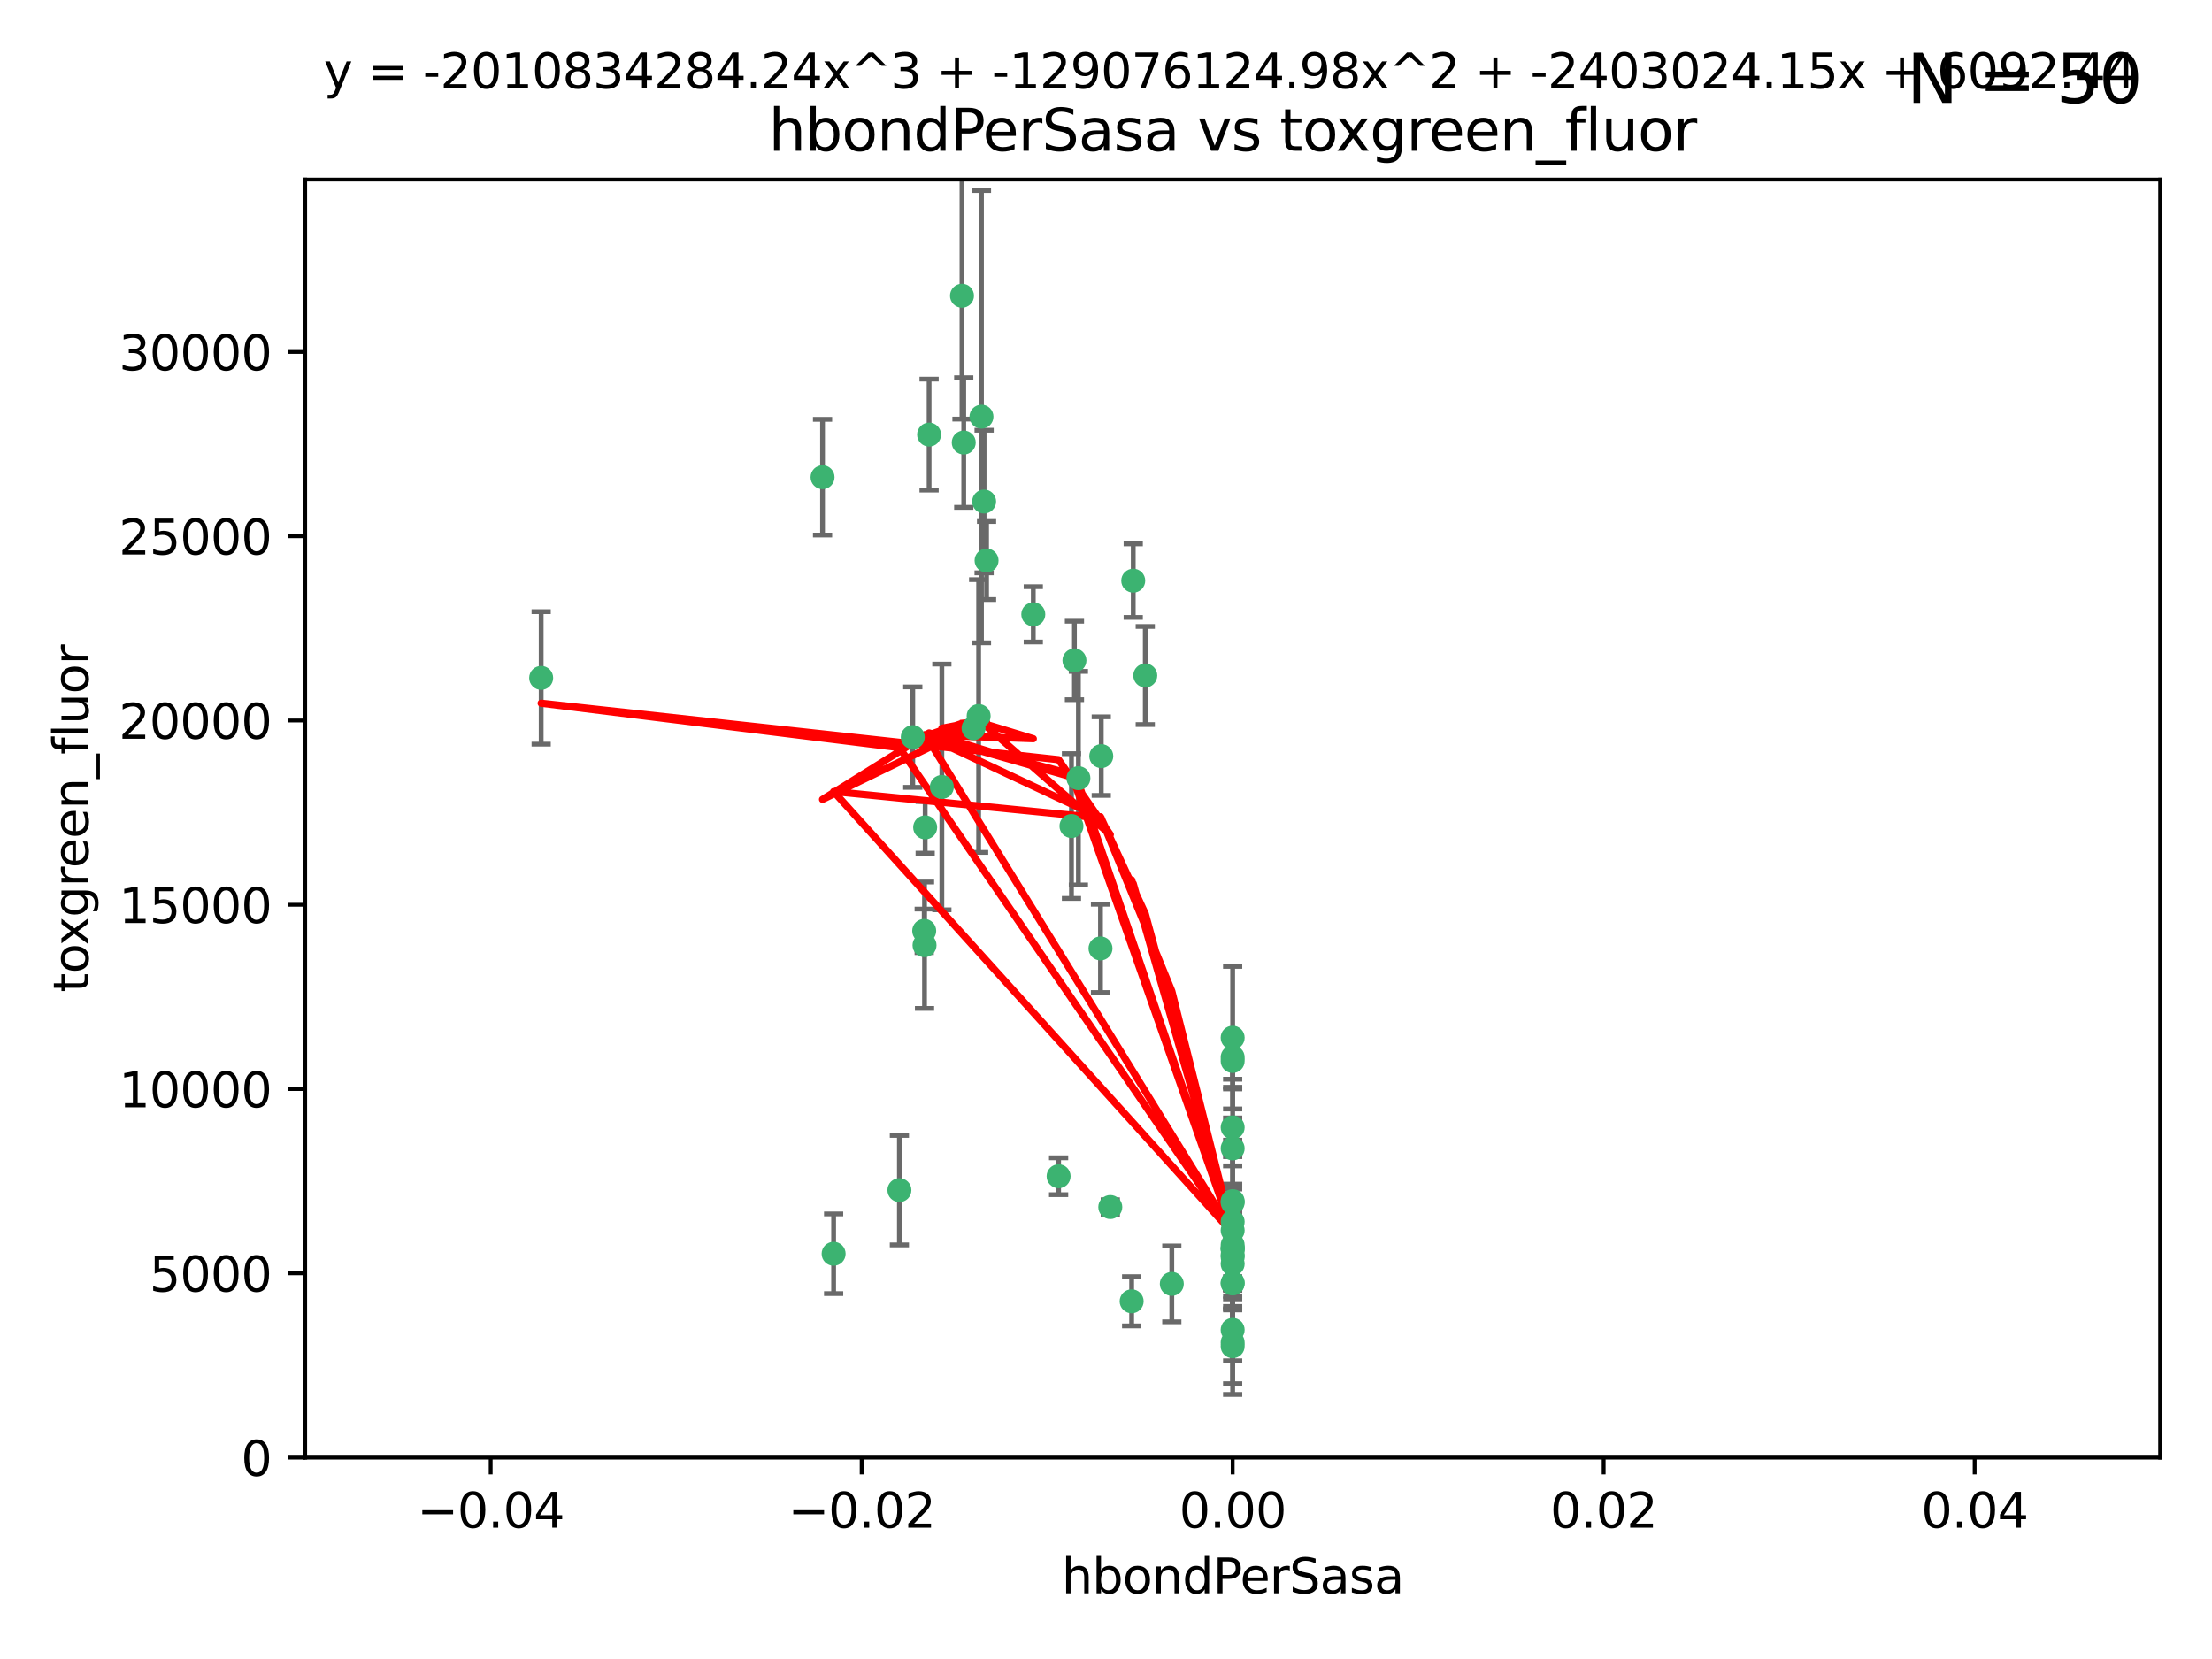 <?xml version="1.0" encoding="utf-8" standalone="no"?>
<!DOCTYPE svg PUBLIC "-//W3C//DTD SVG 1.1//EN"
  "http://www.w3.org/Graphics/SVG/1.1/DTD/svg11.dtd">
<svg xmlns:xlink="http://www.w3.org/1999/xlink" width="460.8pt" height="345.6pt" viewBox="0 0 460.8 345.6" xmlns="http://www.w3.org/2000/svg" version="1.1">
 <defs>
  <style type="text/css">*{stroke-linejoin: round; stroke-linecap: butt}</style>
 </defs>
 <g id="figure_1">
  <g id="patch_1">
   <path d="M 0 345.6 
L 460.8 345.6 
L 460.8 0 
L 0 0 
z
" style="fill: #ffffff"/>
  </g>
  <g id="axes_1">
   <g id="patch_2">
    <path d="M 63.571 303.64 
L 450 303.64 
L 450 37.411 
L 63.571 37.411 
z
" style="fill: #ffffff"/>
   </g>
   <g id="PathCollection_1">
    <defs>
     <path id="m3748a2c293" d="M 0 1.118 
C 0.297 1.118 0.581 1 0.791 0.791 
C 1 0.581 1.118 0.297 1.118 0 
C 1.118 -0.297 1 -0.581 0.791 -0.791 
C 0.581 -1 0.297 -1.118 0 -1.118 
C -0.297 -1.118 -0.581 -1 -0.791 -0.791 
C -1 -0.581 -1.118 -0.297 -1.118 0 
C -1.118 0.297 -1 0.581 -0.791 0.791 
C -0.581 1 -0.297 1.118 0 1.118 
z
" style="stroke: #3cb371"/>
    </defs>
    <g clip-path="url(#p9e17c8ebb0)">
     <use xlink:href="#m3748a2c293" x="200.763" y="92.187" style="fill: #3cb371; stroke: #3cb371"/>
     <use xlink:href="#m3748a2c293" x="202.808" y="151.693" style="fill: #3cb371; stroke: #3cb371"/>
     <use xlink:href="#m3748a2c293" x="196.206" y="163.936" style="fill: #3cb371; stroke: #3cb371"/>
     <use xlink:href="#m3748a2c293" x="205.007" y="104.476" style="fill: #3cb371; stroke: #3cb371"/>
     <use xlink:href="#m3748a2c293" x="205.518" y="116.762" style="fill: #3cb371; stroke: #3cb371"/>
     <use xlink:href="#m3748a2c293" x="200.398" y="61.614" style="fill: #3cb371; stroke: #3cb371"/>
     <use xlink:href="#m3748a2c293" x="190.148" y="153.559" style="fill: #3cb371; stroke: #3cb371"/>
     <use xlink:href="#m3748a2c293" x="203.868" y="149.16" style="fill: #3cb371; stroke: #3cb371"/>
     <use xlink:href="#m3748a2c293" x="215.253" y="127.973" style="fill: #3cb371; stroke: #3cb371"/>
     <use xlink:href="#m3748a2c293" x="192.595" y="196.901" style="fill: #3cb371; stroke: #3cb371"/>
     <use xlink:href="#m3748a2c293" x="223.825" y="137.58" style="fill: #3cb371; stroke: #3cb371"/>
     <use xlink:href="#m3748a2c293" x="193.547" y="90.534" style="fill: #3cb371; stroke: #3cb371"/>
     <use xlink:href="#m3748a2c293" x="171.352" y="99.407" style="fill: #3cb371; stroke: #3cb371"/>
     <use xlink:href="#m3748a2c293" x="204.456" y="86.8" style="fill: #3cb371; stroke: #3cb371"/>
     <use xlink:href="#m3748a2c293" x="231.293" y="251.452" style="fill: #3cb371; stroke: #3cb371"/>
     <use xlink:href="#m3748a2c293" x="220.527" y="245.034" style="fill: #3cb371; stroke: #3cb371"/>
     <use xlink:href="#m3748a2c293" x="112.736" y="141.216" style="fill: #3cb371; stroke: #3cb371"/>
     <use xlink:href="#m3748a2c293" x="187.361" y="247.93" style="fill: #3cb371; stroke: #3cb371"/>
     <use xlink:href="#m3748a2c293" x="256.786" y="279.655" style="fill: #3cb371; stroke: #3cb371"/>
     <use xlink:href="#m3748a2c293" x="173.659" y="261.183" style="fill: #3cb371; stroke: #3cb371"/>
     <use xlink:href="#m3748a2c293" x="229.414" y="157.513" style="fill: #3cb371; stroke: #3cb371"/>
     <use xlink:href="#m3748a2c293" x="192.527" y="193.912" style="fill: #3cb371; stroke: #3cb371"/>
     <use xlink:href="#m3748a2c293" x="223.205" y="172.082" style="fill: #3cb371; stroke: #3cb371"/>
     <use xlink:href="#m3748a2c293" x="256.786" y="234.855" style="fill: #3cb371; stroke: #3cb371"/>
     <use xlink:href="#m3748a2c293" x="256.786" y="261.86" style="fill: #3cb371; stroke: #3cb371"/>
     <use xlink:href="#m3748a2c293" x="192.729" y="172.356" style="fill: #3cb371; stroke: #3cb371"/>
     <use xlink:href="#m3748a2c293" x="256.786" y="267.365" style="fill: #3cb371; stroke: #3cb371"/>
     <use xlink:href="#m3748a2c293" x="256.786" y="254.514" style="fill: #3cb371; stroke: #3cb371"/>
     <use xlink:href="#m3748a2c293" x="256.786" y="216.17" style="fill: #3cb371; stroke: #3cb371"/>
     <use xlink:href="#m3748a2c293" x="224.65" y="162.105" style="fill: #3cb371; stroke: #3cb371"/>
     <use xlink:href="#m3748a2c293" x="256.786" y="259.36" style="fill: #3cb371; stroke: #3cb371"/>
     <use xlink:href="#m3748a2c293" x="256.786" y="260.221" style="fill: #3cb371; stroke: #3cb371"/>
     <use xlink:href="#m3748a2c293" x="256.786" y="260.163" style="fill: #3cb371; stroke: #3cb371"/>
     <use xlink:href="#m3748a2c293" x="256.786" y="260.019" style="fill: #3cb371; stroke: #3cb371"/>
     <use xlink:href="#m3748a2c293" x="238.58" y="140.722" style="fill: #3cb371; stroke: #3cb371"/>
     <use xlink:href="#m3748a2c293" x="229.252" y="197.571" style="fill: #3cb371; stroke: #3cb371"/>
     <use xlink:href="#m3748a2c293" x="244.109" y="267.457" style="fill: #3cb371; stroke: #3cb371"/>
     <use xlink:href="#m3748a2c293" x="256.786" y="277.035" style="fill: #3cb371; stroke: #3cb371"/>
     <use xlink:href="#m3748a2c293" x="256.786" y="250.216" style="fill: #3cb371; stroke: #3cb371"/>
     <use xlink:href="#m3748a2c293" x="256.786" y="221.023" style="fill: #3cb371; stroke: #3cb371"/>
     <use xlink:href="#m3748a2c293" x="256.786" y="280.448" style="fill: #3cb371; stroke: #3cb371"/>
     <use xlink:href="#m3748a2c293" x="236.073" y="120.958" style="fill: #3cb371; stroke: #3cb371"/>
     <use xlink:href="#m3748a2c293" x="256.786" y="239.234" style="fill: #3cb371; stroke: #3cb371"/>
     <use xlink:href="#m3748a2c293" x="256.786" y="250.509" style="fill: #3cb371; stroke: #3cb371"/>
     <use xlink:href="#m3748a2c293" x="256.786" y="267.238" style="fill: #3cb371; stroke: #3cb371"/>
     <use xlink:href="#m3748a2c293" x="256.786" y="220.252" style="fill: #3cb371; stroke: #3cb371"/>
     <use xlink:href="#m3748a2c293" x="256.786" y="263.294" style="fill: #3cb371; stroke: #3cb371"/>
     <use xlink:href="#m3748a2c293" x="235.741" y="271.085" style="fill: #3cb371; stroke: #3cb371"/>
     <use xlink:href="#m3748a2c293" x="256.786" y="261.393" style="fill: #3cb371; stroke: #3cb371"/>
     <use xlink:href="#m3748a2c293" x="256.786" y="256.316" style="fill: #3cb371; stroke: #3cb371"/>
    </g>
   </g>
   <g id="matplotlib.axis_1">
    <g id="xtick_1">
     <g id="line2d_1">
      <defs>
       <path id="mbb342c51b5" d="M 0 0 
L 0 3.5 
" style="stroke: #000000; stroke-width: 0.8"/>
      </defs>
      <g>
       <use xlink:href="#mbb342c51b5" x="102.214" y="303.64" style="stroke: #000000; stroke-width: 0.8"/>
      </g>
     </g>
     <g id="text_1">
      <!-- −0.04 -->
      <g transform="translate(86.891 318.238)scale(0.1 -0.1)">
       <defs>
        <path id="DejaVuSans-2212" d="M 678 2272 
L 4684 2272 
L 4684 1741 
L 678 1741 
L 678 2272 
z
" transform="scale(0.016)"/>
        <path id="DejaVuSans-30" d="M 2034 4250 
Q 1547 4250 1301 3770 
Q 1056 3291 1056 2328 
Q 1056 1369 1301 889 
Q 1547 409 2034 409 
Q 2525 409 2770 889 
Q 3016 1369 3016 2328 
Q 3016 3291 2770 3770 
Q 2525 4250 2034 4250 
z
M 2034 4750 
Q 2819 4750 3233 4129 
Q 3647 3509 3647 2328 
Q 3647 1150 3233 529 
Q 2819 -91 2034 -91 
Q 1250 -91 836 529 
Q 422 1150 422 2328 
Q 422 3509 836 4129 
Q 1250 4750 2034 4750 
z
" transform="scale(0.016)"/>
        <path id="DejaVuSans-2e" d="M 684 794 
L 1344 794 
L 1344 0 
L 684 0 
L 684 794 
z
" transform="scale(0.016)"/>
        <path id="DejaVuSans-34" d="M 2419 4116 
L 825 1625 
L 2419 1625 
L 2419 4116 
z
M 2253 4666 
L 3047 4666 
L 3047 1625 
L 3713 1625 
L 3713 1100 
L 3047 1100 
L 3047 0 
L 2419 0 
L 2419 1100 
L 313 1100 
L 313 1709 
L 2253 4666 
z
" transform="scale(0.016)"/>
       </defs>
       <use xlink:href="#DejaVuSans-2212"/>
       <use xlink:href="#DejaVuSans-30" x="83.789"/>
       <use xlink:href="#DejaVuSans-2e" x="147.412"/>
       <use xlink:href="#DejaVuSans-30" x="179.199"/>
       <use xlink:href="#DejaVuSans-34" x="242.822"/>
      </g>
     </g>
    </g>
    <g id="xtick_2">
     <g id="line2d_2">
      <g>
       <use xlink:href="#mbb342c51b5" x="179.5" y="303.64" style="stroke: #000000; stroke-width: 0.8"/>
      </g>
     </g>
     <g id="text_2">
      <!-- −0.02 -->
      <g transform="translate(164.177 318.238)scale(0.1 -0.1)">
       <defs>
        <path id="DejaVuSans-32" d="M 1228 531 
L 3431 531 
L 3431 0 
L 469 0 
L 469 531 
Q 828 903 1448 1529 
Q 2069 2156 2228 2338 
Q 2531 2678 2651 2914 
Q 2772 3150 2772 3378 
Q 2772 3750 2511 3984 
Q 2250 4219 1831 4219 
Q 1534 4219 1204 4116 
Q 875 4013 500 3803 
L 500 4441 
Q 881 4594 1212 4672 
Q 1544 4750 1819 4750 
Q 2544 4750 2975 4387 
Q 3406 4025 3406 3419 
Q 3406 3131 3298 2873 
Q 3191 2616 2906 2266 
Q 2828 2175 2409 1742 
Q 1991 1309 1228 531 
z
" transform="scale(0.016)"/>
       </defs>
       <use xlink:href="#DejaVuSans-2212"/>
       <use xlink:href="#DejaVuSans-30" x="83.789"/>
       <use xlink:href="#DejaVuSans-2e" x="147.412"/>
       <use xlink:href="#DejaVuSans-30" x="179.199"/>
       <use xlink:href="#DejaVuSans-32" x="242.822"/>
      </g>
     </g>
    </g>
    <g id="xtick_3">
     <g id="line2d_3">
      <g>
       <use xlink:href="#mbb342c51b5" x="256.786" y="303.64" style="stroke: #000000; stroke-width: 0.8"/>
      </g>
     </g>
     <g id="text_3">
      <!-- 0.00 -->
      <g transform="translate(245.653 318.238)scale(0.1 -0.1)">
       <use xlink:href="#DejaVuSans-30"/>
       <use xlink:href="#DejaVuSans-2e" x="63.623"/>
       <use xlink:href="#DejaVuSans-30" x="95.41"/>
       <use xlink:href="#DejaVuSans-30" x="159.033"/>
      </g>
     </g>
    </g>
    <g id="xtick_4">
     <g id="line2d_4">
      <g>
       <use xlink:href="#mbb342c51b5" x="334.071" y="303.64" style="stroke: #000000; stroke-width: 0.8"/>
      </g>
     </g>
     <g id="text_4">
      <!-- 0.02 -->
      <g transform="translate(322.939 318.238)scale(0.1 -0.1)">
       <use xlink:href="#DejaVuSans-30"/>
       <use xlink:href="#DejaVuSans-2e" x="63.623"/>
       <use xlink:href="#DejaVuSans-30" x="95.41"/>
       <use xlink:href="#DejaVuSans-32" x="159.033"/>
      </g>
     </g>
    </g>
    <g id="xtick_5">
     <g id="line2d_5">
      <g>
       <use xlink:href="#mbb342c51b5" x="411.357" y="303.64" style="stroke: #000000; stroke-width: 0.8"/>
      </g>
     </g>
     <g id="text_5">
      <!-- 0.04 -->
      <g transform="translate(400.224 318.238)scale(0.1 -0.1)">
       <use xlink:href="#DejaVuSans-30"/>
       <use xlink:href="#DejaVuSans-2e" x="63.623"/>
       <use xlink:href="#DejaVuSans-30" x="95.41"/>
       <use xlink:href="#DejaVuSans-34" x="159.033"/>
      </g>
     </g>
    </g>
    <g id="text_6">
     <!-- hbondPerSasa -->
     <g transform="translate(221.168 331.917)scale(0.1 -0.1)">
      <defs>
       <path id="DejaVuSans-68" d="M 3513 2113 
L 3513 0 
L 2938 0 
L 2938 2094 
Q 2938 2591 2744 2837 
Q 2550 3084 2163 3084 
Q 1697 3084 1428 2787 
Q 1159 2491 1159 1978 
L 1159 0 
L 581 0 
L 581 4863 
L 1159 4863 
L 1159 2956 
Q 1366 3272 1645 3428 
Q 1925 3584 2291 3584 
Q 2894 3584 3203 3211 
Q 3513 2838 3513 2113 
z
" transform="scale(0.016)"/>
       <path id="DejaVuSans-62" d="M 3116 1747 
Q 3116 2381 2855 2742 
Q 2594 3103 2138 3103 
Q 1681 3103 1420 2742 
Q 1159 2381 1159 1747 
Q 1159 1113 1420 752 
Q 1681 391 2138 391 
Q 2594 391 2855 752 
Q 3116 1113 3116 1747 
z
M 1159 2969 
Q 1341 3281 1617 3432 
Q 1894 3584 2278 3584 
Q 2916 3584 3314 3078 
Q 3713 2572 3713 1747 
Q 3713 922 3314 415 
Q 2916 -91 2278 -91 
Q 1894 -91 1617 61 
Q 1341 213 1159 525 
L 1159 0 
L 581 0 
L 581 4863 
L 1159 4863 
L 1159 2969 
z
" transform="scale(0.016)"/>
       <path id="DejaVuSans-6f" d="M 1959 3097 
Q 1497 3097 1228 2736 
Q 959 2375 959 1747 
Q 959 1119 1226 758 
Q 1494 397 1959 397 
Q 2419 397 2687 759 
Q 2956 1122 2956 1747 
Q 2956 2369 2687 2733 
Q 2419 3097 1959 3097 
z
M 1959 3584 
Q 2709 3584 3137 3096 
Q 3566 2609 3566 1747 
Q 3566 888 3137 398 
Q 2709 -91 1959 -91 
Q 1206 -91 779 398 
Q 353 888 353 1747 
Q 353 2609 779 3096 
Q 1206 3584 1959 3584 
z
" transform="scale(0.016)"/>
       <path id="DejaVuSans-6e" d="M 3513 2113 
L 3513 0 
L 2938 0 
L 2938 2094 
Q 2938 2591 2744 2837 
Q 2550 3084 2163 3084 
Q 1697 3084 1428 2787 
Q 1159 2491 1159 1978 
L 1159 0 
L 581 0 
L 581 3500 
L 1159 3500 
L 1159 2956 
Q 1366 3272 1645 3428 
Q 1925 3584 2291 3584 
Q 2894 3584 3203 3211 
Q 3513 2838 3513 2113 
z
" transform="scale(0.016)"/>
       <path id="DejaVuSans-64" d="M 2906 2969 
L 2906 4863 
L 3481 4863 
L 3481 0 
L 2906 0 
L 2906 525 
Q 2725 213 2448 61 
Q 2172 -91 1784 -91 
Q 1150 -91 751 415 
Q 353 922 353 1747 
Q 353 2572 751 3078 
Q 1150 3584 1784 3584 
Q 2172 3584 2448 3432 
Q 2725 3281 2906 2969 
z
M 947 1747 
Q 947 1113 1208 752 
Q 1469 391 1925 391 
Q 2381 391 2643 752 
Q 2906 1113 2906 1747 
Q 2906 2381 2643 2742 
Q 2381 3103 1925 3103 
Q 1469 3103 1208 2742 
Q 947 2381 947 1747 
z
" transform="scale(0.016)"/>
       <path id="DejaVuSans-50" d="M 1259 4147 
L 1259 2394 
L 2053 2394 
Q 2494 2394 2734 2622 
Q 2975 2850 2975 3272 
Q 2975 3691 2734 3919 
Q 2494 4147 2053 4147 
L 1259 4147 
z
M 628 4666 
L 2053 4666 
Q 2838 4666 3239 4311 
Q 3641 3956 3641 3272 
Q 3641 2581 3239 2228 
Q 2838 1875 2053 1875 
L 1259 1875 
L 1259 0 
L 628 0 
L 628 4666 
z
" transform="scale(0.016)"/>
       <path id="DejaVuSans-65" d="M 3597 1894 
L 3597 1613 
L 953 1613 
Q 991 1019 1311 708 
Q 1631 397 2203 397 
Q 2534 397 2845 478 
Q 3156 559 3463 722 
L 3463 178 
Q 3153 47 2828 -22 
Q 2503 -91 2169 -91 
Q 1331 -91 842 396 
Q 353 884 353 1716 
Q 353 2575 817 3079 
Q 1281 3584 2069 3584 
Q 2775 3584 3186 3129 
Q 3597 2675 3597 1894 
z
M 3022 2063 
Q 3016 2534 2758 2815 
Q 2500 3097 2075 3097 
Q 1594 3097 1305 2825 
Q 1016 2553 972 2059 
L 3022 2063 
z
" transform="scale(0.016)"/>
       <path id="DejaVuSans-72" d="M 2631 2963 
Q 2534 3019 2420 3045 
Q 2306 3072 2169 3072 
Q 1681 3072 1420 2755 
Q 1159 2438 1159 1844 
L 1159 0 
L 581 0 
L 581 3500 
L 1159 3500 
L 1159 2956 
Q 1341 3275 1631 3429 
Q 1922 3584 2338 3584 
Q 2397 3584 2469 3576 
Q 2541 3569 2628 3553 
L 2631 2963 
z
" transform="scale(0.016)"/>
       <path id="DejaVuSans-53" d="M 3425 4513 
L 3425 3897 
Q 3066 4069 2747 4153 
Q 2428 4238 2131 4238 
Q 1616 4238 1336 4038 
Q 1056 3838 1056 3469 
Q 1056 3159 1242 3001 
Q 1428 2844 1947 2747 
L 2328 2669 
Q 3034 2534 3370 2195 
Q 3706 1856 3706 1288 
Q 3706 609 3251 259 
Q 2797 -91 1919 -91 
Q 1588 -91 1214 -16 
Q 841 59 441 206 
L 441 856 
Q 825 641 1194 531 
Q 1563 422 1919 422 
Q 2459 422 2753 634 
Q 3047 847 3047 1241 
Q 3047 1584 2836 1778 
Q 2625 1972 2144 2069 
L 1759 2144 
Q 1053 2284 737 2584 
Q 422 2884 422 3419 
Q 422 4038 858 4394 
Q 1294 4750 2059 4750 
Q 2388 4750 2728 4690 
Q 3069 4631 3425 4513 
z
" transform="scale(0.016)"/>
       <path id="DejaVuSans-61" d="M 2194 1759 
Q 1497 1759 1228 1600 
Q 959 1441 959 1056 
Q 959 750 1161 570 
Q 1363 391 1709 391 
Q 2188 391 2477 730 
Q 2766 1069 2766 1631 
L 2766 1759 
L 2194 1759 
z
M 3341 1997 
L 3341 0 
L 2766 0 
L 2766 531 
Q 2569 213 2275 61 
Q 1981 -91 1556 -91 
Q 1019 -91 701 211 
Q 384 513 384 1019 
Q 384 1609 779 1909 
Q 1175 2209 1959 2209 
L 2766 2209 
L 2766 2266 
Q 2766 2663 2505 2880 
Q 2244 3097 1772 3097 
Q 1472 3097 1187 3025 
Q 903 2953 641 2809 
L 641 3341 
Q 956 3463 1253 3523 
Q 1550 3584 1831 3584 
Q 2591 3584 2966 3190 
Q 3341 2797 3341 1997 
z
" transform="scale(0.016)"/>
       <path id="DejaVuSans-73" d="M 2834 3397 
L 2834 2853 
Q 2591 2978 2328 3040 
Q 2066 3103 1784 3103 
Q 1356 3103 1142 2972 
Q 928 2841 928 2578 
Q 928 2378 1081 2264 
Q 1234 2150 1697 2047 
L 1894 2003 
Q 2506 1872 2764 1633 
Q 3022 1394 3022 966 
Q 3022 478 2636 193 
Q 2250 -91 1575 -91 
Q 1294 -91 989 -36 
Q 684 19 347 128 
L 347 722 
Q 666 556 975 473 
Q 1284 391 1588 391 
Q 1994 391 2212 530 
Q 2431 669 2431 922 
Q 2431 1156 2273 1281 
Q 2116 1406 1581 1522 
L 1381 1569 
Q 847 1681 609 1914 
Q 372 2147 372 2553 
Q 372 3047 722 3315 
Q 1072 3584 1716 3584 
Q 2034 3584 2315 3537 
Q 2597 3491 2834 3397 
z
" transform="scale(0.016)"/>
      </defs>
      <use xlink:href="#DejaVuSans-68"/>
      <use xlink:href="#DejaVuSans-62" x="63.379"/>
      <use xlink:href="#DejaVuSans-6f" x="126.855"/>
      <use xlink:href="#DejaVuSans-6e" x="188.037"/>
      <use xlink:href="#DejaVuSans-64" x="251.416"/>
      <use xlink:href="#DejaVuSans-50" x="314.893"/>
      <use xlink:href="#DejaVuSans-65" x="371.57"/>
      <use xlink:href="#DejaVuSans-72" x="433.094"/>
      <use xlink:href="#DejaVuSans-53" x="474.207"/>
      <use xlink:href="#DejaVuSans-61" x="537.684"/>
      <use xlink:href="#DejaVuSans-73" x="598.963"/>
      <use xlink:href="#DejaVuSans-61" x="651.062"/>
     </g>
    </g>
   </g>
   <g id="matplotlib.axis_2">
    <g id="ytick_1">
     <g id="line2d_6">
      <defs>
       <path id="m39f44d4580" d="M 0 0 
L -3.5 0 
" style="stroke: #000000; stroke-width: 0.8"/>
      </defs>
      <g>
       <use xlink:href="#m39f44d4580" x="63.571" y="303.64" style="stroke: #000000; stroke-width: 0.8"/>
      </g>
     </g>
     <g id="text_7">
      <!-- 0 -->
      <g transform="translate(50.209 307.439)scale(0.1 -0.1)">
       <use xlink:href="#DejaVuSans-30"/>
      </g>
     </g>
    </g>
    <g id="ytick_2">
     <g id="line2d_7">
      <g>
       <use xlink:href="#m39f44d4580" x="63.571" y="265.253" style="stroke: #000000; stroke-width: 0.8"/>
      </g>
     </g>
     <g id="text_8">
      <!-- 5000 -->
      <g transform="translate(31.121 269.052)scale(0.1 -0.1)">
       <defs>
        <path id="DejaVuSans-35" d="M 691 4666 
L 3169 4666 
L 3169 4134 
L 1269 4134 
L 1269 2991 
Q 1406 3038 1543 3061 
Q 1681 3084 1819 3084 
Q 2600 3084 3056 2656 
Q 3513 2228 3513 1497 
Q 3513 744 3044 326 
Q 2575 -91 1722 -91 
Q 1428 -91 1123 -41 
Q 819 9 494 109 
L 494 744 
Q 775 591 1075 516 
Q 1375 441 1709 441 
Q 2250 441 2565 725 
Q 2881 1009 2881 1497 
Q 2881 1984 2565 2268 
Q 2250 2553 1709 2553 
Q 1456 2553 1204 2497 
Q 953 2441 691 2322 
L 691 4666 
z
" transform="scale(0.016)"/>
       </defs>
       <use xlink:href="#DejaVuSans-35"/>
       <use xlink:href="#DejaVuSans-30" x="63.623"/>
       <use xlink:href="#DejaVuSans-30" x="127.246"/>
       <use xlink:href="#DejaVuSans-30" x="190.869"/>
      </g>
     </g>
    </g>
    <g id="ytick_3">
     <g id="line2d_8">
      <g>
       <use xlink:href="#m39f44d4580" x="63.571" y="226.866" style="stroke: #000000; stroke-width: 0.8"/>
      </g>
     </g>
     <g id="text_9">
      <!-- 10000 -->
      <g transform="translate(24.759 230.665)scale(0.1 -0.1)">
       <defs>
        <path id="DejaVuSans-31" d="M 794 531 
L 1825 531 
L 1825 4091 
L 703 3866 
L 703 4441 
L 1819 4666 
L 2450 4666 
L 2450 531 
L 3481 531 
L 3481 0 
L 794 0 
L 794 531 
z
" transform="scale(0.016)"/>
       </defs>
       <use xlink:href="#DejaVuSans-31"/>
       <use xlink:href="#DejaVuSans-30" x="63.623"/>
       <use xlink:href="#DejaVuSans-30" x="127.246"/>
       <use xlink:href="#DejaVuSans-30" x="190.869"/>
       <use xlink:href="#DejaVuSans-30" x="254.492"/>
      </g>
     </g>
    </g>
    <g id="ytick_4">
     <g id="line2d_9">
      <g>
       <use xlink:href="#m39f44d4580" x="63.571" y="188.479" style="stroke: #000000; stroke-width: 0.8"/>
      </g>
     </g>
     <g id="text_10">
      <!-- 15000 -->
      <g transform="translate(24.759 192.278)scale(0.1 -0.1)">
       <use xlink:href="#DejaVuSans-31"/>
       <use xlink:href="#DejaVuSans-35" x="63.623"/>
       <use xlink:href="#DejaVuSans-30" x="127.246"/>
       <use xlink:href="#DejaVuSans-30" x="190.869"/>
       <use xlink:href="#DejaVuSans-30" x="254.492"/>
      </g>
     </g>
    </g>
    <g id="ytick_5">
     <g id="line2d_10">
      <g>
       <use xlink:href="#m39f44d4580" x="63.571" y="150.092" style="stroke: #000000; stroke-width: 0.8"/>
      </g>
     </g>
     <g id="text_11">
      <!-- 20000 -->
      <g transform="translate(24.759 153.891)scale(0.1 -0.1)">
       <use xlink:href="#DejaVuSans-32"/>
       <use xlink:href="#DejaVuSans-30" x="63.623"/>
       <use xlink:href="#DejaVuSans-30" x="127.246"/>
       <use xlink:href="#DejaVuSans-30" x="190.869"/>
       <use xlink:href="#DejaVuSans-30" x="254.492"/>
      </g>
     </g>
    </g>
    <g id="ytick_6">
     <g id="line2d_11">
      <g>
       <use xlink:href="#m39f44d4580" x="63.571" y="111.705" style="stroke: #000000; stroke-width: 0.8"/>
      </g>
     </g>
     <g id="text_12">
      <!-- 25000 -->
      <g transform="translate(24.759 115.504)scale(0.1 -0.1)">
       <use xlink:href="#DejaVuSans-32"/>
       <use xlink:href="#DejaVuSans-35" x="63.623"/>
       <use xlink:href="#DejaVuSans-30" x="127.246"/>
       <use xlink:href="#DejaVuSans-30" x="190.869"/>
       <use xlink:href="#DejaVuSans-30" x="254.492"/>
      </g>
     </g>
    </g>
    <g id="ytick_7">
     <g id="line2d_12">
      <g>
       <use xlink:href="#m39f44d4580" x="63.571" y="73.317" style="stroke: #000000; stroke-width: 0.8"/>
      </g>
     </g>
     <g id="text_13">
      <!-- 30000 -->
      <g transform="translate(24.759 77.117)scale(0.1 -0.1)">
       <defs>
        <path id="DejaVuSans-33" d="M 2597 2516 
Q 3050 2419 3304 2112 
Q 3559 1806 3559 1356 
Q 3559 666 3084 287 
Q 2609 -91 1734 -91 
Q 1441 -91 1130 -33 
Q 819 25 488 141 
L 488 750 
Q 750 597 1062 519 
Q 1375 441 1716 441 
Q 2309 441 2620 675 
Q 2931 909 2931 1356 
Q 2931 1769 2642 2001 
Q 2353 2234 1838 2234 
L 1294 2234 
L 1294 2753 
L 1863 2753 
Q 2328 2753 2575 2939 
Q 2822 3125 2822 3475 
Q 2822 3834 2567 4026 
Q 2313 4219 1838 4219 
Q 1578 4219 1281 4162 
Q 984 4106 628 3988 
L 628 4550 
Q 988 4650 1302 4700 
Q 1616 4750 1894 4750 
Q 2613 4750 3031 4423 
Q 3450 4097 3450 3541 
Q 3450 3153 3228 2886 
Q 3006 2619 2597 2516 
z
" transform="scale(0.016)"/>
       </defs>
       <use xlink:href="#DejaVuSans-33"/>
       <use xlink:href="#DejaVuSans-30" x="63.623"/>
       <use xlink:href="#DejaVuSans-30" x="127.246"/>
       <use xlink:href="#DejaVuSans-30" x="190.869"/>
       <use xlink:href="#DejaVuSans-30" x="254.492"/>
      </g>
     </g>
    </g>
    <g id="text_14">
     <!-- toxgreen_fluor -->
     <g transform="translate(18.401 206.72)rotate(-90)scale(0.1 -0.1)">
      <defs>
       <path id="DejaVuSans-74" d="M 1172 4494 
L 1172 3500 
L 2356 3500 
L 2356 3053 
L 1172 3053 
L 1172 1153 
Q 1172 725 1289 603 
Q 1406 481 1766 481 
L 2356 481 
L 2356 0 
L 1766 0 
Q 1100 0 847 248 
Q 594 497 594 1153 
L 594 3053 
L 172 3053 
L 172 3500 
L 594 3500 
L 594 4494 
L 1172 4494 
z
" transform="scale(0.016)"/>
       <path id="DejaVuSans-78" d="M 3513 3500 
L 2247 1797 
L 3578 0 
L 2900 0 
L 1881 1375 
L 863 0 
L 184 0 
L 1544 1831 
L 300 3500 
L 978 3500 
L 1906 2253 
L 2834 3500 
L 3513 3500 
z
" transform="scale(0.016)"/>
       <path id="DejaVuSans-67" d="M 2906 1791 
Q 2906 2416 2648 2759 
Q 2391 3103 1925 3103 
Q 1463 3103 1205 2759 
Q 947 2416 947 1791 
Q 947 1169 1205 825 
Q 1463 481 1925 481 
Q 2391 481 2648 825 
Q 2906 1169 2906 1791 
z
M 3481 434 
Q 3481 -459 3084 -895 
Q 2688 -1331 1869 -1331 
Q 1566 -1331 1297 -1286 
Q 1028 -1241 775 -1147 
L 775 -588 
Q 1028 -725 1275 -790 
Q 1522 -856 1778 -856 
Q 2344 -856 2625 -561 
Q 2906 -266 2906 331 
L 2906 616 
Q 2728 306 2450 153 
Q 2172 0 1784 0 
Q 1141 0 747 490 
Q 353 981 353 1791 
Q 353 2603 747 3093 
Q 1141 3584 1784 3584 
Q 2172 3584 2450 3431 
Q 2728 3278 2906 2969 
L 2906 3500 
L 3481 3500 
L 3481 434 
z
" transform="scale(0.016)"/>
       <path id="DejaVuSans-5f" d="M 3263 -1063 
L 3263 -1509 
L -63 -1509 
L -63 -1063 
L 3263 -1063 
z
" transform="scale(0.016)"/>
       <path id="DejaVuSans-66" d="M 2375 4863 
L 2375 4384 
L 1825 4384 
Q 1516 4384 1395 4259 
Q 1275 4134 1275 3809 
L 1275 3500 
L 2222 3500 
L 2222 3053 
L 1275 3053 
L 1275 0 
L 697 0 
L 697 3053 
L 147 3053 
L 147 3500 
L 697 3500 
L 697 3744 
Q 697 4328 969 4595 
Q 1241 4863 1831 4863 
L 2375 4863 
z
" transform="scale(0.016)"/>
       <path id="DejaVuSans-6c" d="M 603 4863 
L 1178 4863 
L 1178 0 
L 603 0 
L 603 4863 
z
" transform="scale(0.016)"/>
       <path id="DejaVuSans-75" d="M 544 1381 
L 544 3500 
L 1119 3500 
L 1119 1403 
Q 1119 906 1312 657 
Q 1506 409 1894 409 
Q 2359 409 2629 706 
Q 2900 1003 2900 1516 
L 2900 3500 
L 3475 3500 
L 3475 0 
L 2900 0 
L 2900 538 
Q 2691 219 2414 64 
Q 2138 -91 1772 -91 
Q 1169 -91 856 284 
Q 544 659 544 1381 
z
M 1991 3584 
L 1991 3584 
z
" transform="scale(0.016)"/>
      </defs>
      <use xlink:href="#DejaVuSans-74"/>
      <use xlink:href="#DejaVuSans-6f" x="39.209"/>
      <use xlink:href="#DejaVuSans-78" x="97.266"/>
      <use xlink:href="#DejaVuSans-67" x="156.445"/>
      <use xlink:href="#DejaVuSans-72" x="219.922"/>
      <use xlink:href="#DejaVuSans-65" x="258.785"/>
      <use xlink:href="#DejaVuSans-65" x="320.309"/>
      <use xlink:href="#DejaVuSans-6e" x="381.832"/>
      <use xlink:href="#DejaVuSans-5f" x="445.211"/>
      <use xlink:href="#DejaVuSans-66" x="495.211"/>
      <use xlink:href="#DejaVuSans-6c" x="530.416"/>
      <use xlink:href="#DejaVuSans-75" x="558.199"/>
      <use xlink:href="#DejaVuSans-6f" x="621.578"/>
      <use xlink:href="#DejaVuSans-72" x="682.76"/>
     </g>
    </g>
   </g>
   <g id="LineCollection_1">
    <path d="M 200.763 105.69 
L 200.763 78.685 
" clip-path="url(#p9e17c8ebb0)" style="fill: none; stroke: #696969"/>
    <path d="M 202.808 152.217 
L 202.808 151.168 
" clip-path="url(#p9e17c8ebb0)" style="fill: none; stroke: #696969"/>
    <path d="M 196.206 189.529 
L 196.206 138.343 
" clip-path="url(#p9e17c8ebb0)" style="fill: none; stroke: #696969"/>
    <path d="M 205.007 119.328 
L 205.007 89.623 
" clip-path="url(#p9e17c8ebb0)" style="fill: none; stroke: #696969"/>
    <path d="M 205.518 124.89 
L 205.518 108.635 
" clip-path="url(#p9e17c8ebb0)" style="fill: none; stroke: #696969"/>
    <path d="M 200.398 87.306 
L 200.398 35.922 
" clip-path="url(#p9e17c8ebb0)" style="fill: none; stroke: #696969"/>
    <path d="M 190.148 164.019 
L 190.148 143.098 
" clip-path="url(#p9e17c8ebb0)" style="fill: none; stroke: #696969"/>
    <path d="M 203.868 177.569 
L 203.868 120.752 
" clip-path="url(#p9e17c8ebb0)" style="fill: none; stroke: #696969"/>
    <path d="M 215.253 133.734 
L 215.253 122.212 
" clip-path="url(#p9e17c8ebb0)" style="fill: none; stroke: #696969"/>
    <path d="M 192.595 210.068 
L 192.595 183.734 
" clip-path="url(#p9e17c8ebb0)" style="fill: none; stroke: #696969"/>
    <path d="M 223.825 145.75 
L 223.825 129.411 
" clip-path="url(#p9e17c8ebb0)" style="fill: none; stroke: #696969"/>
    <path d="M 193.547 102.091 
L 193.547 78.978 
" clip-path="url(#p9e17c8ebb0)" style="fill: none; stroke: #696969"/>
    <path d="M 171.352 111.46 
L 171.352 87.355 
" clip-path="url(#p9e17c8ebb0)" style="fill: none; stroke: #696969"/>
    <path d="M 204.456 133.906 
L 204.456 39.694 
" clip-path="url(#p9e17c8ebb0)" style="fill: none; stroke: #696969"/>
    <path d="M 231.293 252.966 
L 231.293 249.939 
" clip-path="url(#p9e17c8ebb0)" style="fill: none; stroke: #696969"/>
    <path d="M 220.527 248.879 
L 220.527 241.19 
" clip-path="url(#p9e17c8ebb0)" style="fill: none; stroke: #696969"/>
    <path d="M 112.736 155.019 
L 112.736 127.413 
" clip-path="url(#p9e17c8ebb0)" style="fill: none; stroke: #696969"/>
    <path d="M 187.361 259.34 
L 187.361 236.521 
" clip-path="url(#p9e17c8ebb0)" style="fill: none; stroke: #696969"/>
    <path d="M 256.786 290.49 
L 256.786 268.821 
" clip-path="url(#p9e17c8ebb0)" style="fill: none; stroke: #696969"/>
    <path d="M 173.659 269.484 
L 173.659 252.882 
" clip-path="url(#p9e17c8ebb0)" style="fill: none; stroke: #696969"/>
    <path d="M 229.414 165.694 
L 229.414 149.332 
" clip-path="url(#p9e17c8ebb0)" style="fill: none; stroke: #696969"/>
    <path d="M 192.527 198.445 
L 192.527 189.38 
" clip-path="url(#p9e17c8ebb0)" style="fill: none; stroke: #696969"/>
    <path d="M 223.205 187.16 
L 223.205 157.004 
" clip-path="url(#p9e17c8ebb0)" style="fill: none; stroke: #696969"/>
    <path d="M 256.786 242.872 
L 256.786 226.838 
" clip-path="url(#p9e17c8ebb0)" style="fill: none; stroke: #696969"/>
    <path d="M 256.786 276.024 
L 256.786 247.696 
" clip-path="url(#p9e17c8ebb0)" style="fill: none; stroke: #696969"/>
    <path d="M 192.729 177.734 
L 192.729 166.978 
" clip-path="url(#p9e17c8ebb0)" style="fill: none; stroke: #696969"/>
    <path d="M 256.786 272.161 
L 256.786 262.568 
" clip-path="url(#p9e17c8ebb0)" style="fill: none; stroke: #696969"/>
    <path d="M 256.786 270.051 
L 256.786 238.978 
" clip-path="url(#p9e17c8ebb0)" style="fill: none; stroke: #696969"/>
    <path d="M 256.786 231.016 
L 256.786 201.324 
" clip-path="url(#p9e17c8ebb0)" style="fill: none; stroke: #696969"/>
    <path d="M 224.65 184.351 
L 224.65 139.86 
" clip-path="url(#p9e17c8ebb0)" style="fill: none; stroke: #696969"/>
    <path d="M 256.786 263.278 
L 256.786 255.442 
" clip-path="url(#p9e17c8ebb0)" style="fill: none; stroke: #696969"/>
    <path d="M 256.786 268.597 
L 256.786 251.844 
" clip-path="url(#p9e17c8ebb0)" style="fill: none; stroke: #696969"/>
    <path d="M 256.786 268.001 
L 256.786 252.325 
" clip-path="url(#p9e17c8ebb0)" style="fill: none; stroke: #696969"/>
    <path d="M 256.786 265.948 
L 256.786 254.089 
" clip-path="url(#p9e17c8ebb0)" style="fill: none; stroke: #696969"/>
    <path d="M 238.58 150.938 
L 238.58 130.506 
" clip-path="url(#p9e17c8ebb0)" style="fill: none; stroke: #696969"/>
    <path d="M 229.252 206.772 
L 229.252 188.371 
" clip-path="url(#p9e17c8ebb0)" style="fill: none; stroke: #696969"/>
    <path d="M 244.109 275.356 
L 244.109 259.558 
" clip-path="url(#p9e17c8ebb0)" style="fill: none; stroke: #696969"/>
    <path d="M 256.786 283.483 
L 256.786 270.588 
" clip-path="url(#p9e17c8ebb0)" style="fill: none; stroke: #696969"/>
    <path d="M 256.786 267.545 
L 256.786 232.888 
" clip-path="url(#p9e17c8ebb0)" style="fill: none; stroke: #696969"/>
    <path d="M 256.786 226.502 
L 256.786 215.543 
" clip-path="url(#p9e17c8ebb0)" style="fill: none; stroke: #696969"/>
    <path d="M 256.786 288.249 
L 256.786 272.647 
" clip-path="url(#p9e17c8ebb0)" style="fill: none; stroke: #696969"/>
    <path d="M 236.073 128.612 
L 236.073 113.304 
" clip-path="url(#p9e17c8ebb0)" style="fill: none; stroke: #696969"/>
    <path d="M 256.786 240.949 
L 256.786 237.518 
" clip-path="url(#p9e17c8ebb0)" style="fill: none; stroke: #696969"/>
    <path d="M 256.786 254.253 
L 256.786 246.765 
" clip-path="url(#p9e17c8ebb0)" style="fill: none; stroke: #696969"/>
    <path d="M 256.786 272.884 
L 256.786 261.591 
" clip-path="url(#p9e17c8ebb0)" style="fill: none; stroke: #696969"/>
    <path d="M 256.786 224.823 
L 256.786 215.68 
" clip-path="url(#p9e17c8ebb0)" style="fill: none; stroke: #696969"/>
    <path d="M 256.786 268.654 
L 256.786 257.933 
" clip-path="url(#p9e17c8ebb0)" style="fill: none; stroke: #696969"/>
    <path d="M 235.741 276.209 
L 235.741 265.962 
" clip-path="url(#p9e17c8ebb0)" style="fill: none; stroke: #696969"/>
    <path d="M 256.786 276.115 
L 256.786 246.672 
" clip-path="url(#p9e17c8ebb0)" style="fill: none; stroke: #696969"/>
    <path d="M 256.786 259.862 
L 256.786 252.77 
" clip-path="url(#p9e17c8ebb0)" style="fill: none; stroke: #696969"/>
   </g>
   <g id="line2d_13">
    <defs>
     <path id="m0d19f213f2" d="M 2 0 
L -2 -0 
" style="stroke: #696969"/>
    </defs>
    <g clip-path="url(#p9e17c8ebb0)">
     <use xlink:href="#m0d19f213f2" x="200.763" y="105.69" style="fill: #696969; stroke: #696969"/>
     <use xlink:href="#m0d19f213f2" x="202.808" y="152.217" style="fill: #696969; stroke: #696969"/>
     <use xlink:href="#m0d19f213f2" x="196.206" y="189.529" style="fill: #696969; stroke: #696969"/>
     <use xlink:href="#m0d19f213f2" x="205.007" y="119.328" style="fill: #696969; stroke: #696969"/>
     <use xlink:href="#m0d19f213f2" x="205.518" y="124.89" style="fill: #696969; stroke: #696969"/>
     <use xlink:href="#m0d19f213f2" x="200.398" y="87.306" style="fill: #696969; stroke: #696969"/>
     <use xlink:href="#m0d19f213f2" x="190.148" y="164.019" style="fill: #696969; stroke: #696969"/>
     <use xlink:href="#m0d19f213f2" x="203.868" y="177.569" style="fill: #696969; stroke: #696969"/>
     <use xlink:href="#m0d19f213f2" x="215.253" y="133.734" style="fill: #696969; stroke: #696969"/>
     <use xlink:href="#m0d19f213f2" x="192.595" y="210.068" style="fill: #696969; stroke: #696969"/>
     <use xlink:href="#m0d19f213f2" x="223.825" y="145.75" style="fill: #696969; stroke: #696969"/>
     <use xlink:href="#m0d19f213f2" x="193.547" y="102.091" style="fill: #696969; stroke: #696969"/>
     <use xlink:href="#m0d19f213f2" x="171.352" y="111.46" style="fill: #696969; stroke: #696969"/>
     <use xlink:href="#m0d19f213f2" x="204.456" y="133.906" style="fill: #696969; stroke: #696969"/>
     <use xlink:href="#m0d19f213f2" x="231.293" y="252.966" style="fill: #696969; stroke: #696969"/>
     <use xlink:href="#m0d19f213f2" x="220.527" y="248.879" style="fill: #696969; stroke: #696969"/>
     <use xlink:href="#m0d19f213f2" x="112.736" y="155.019" style="fill: #696969; stroke: #696969"/>
     <use xlink:href="#m0d19f213f2" x="187.361" y="259.34" style="fill: #696969; stroke: #696969"/>
     <use xlink:href="#m0d19f213f2" x="256.786" y="290.49" style="fill: #696969; stroke: #696969"/>
     <use xlink:href="#m0d19f213f2" x="173.659" y="269.484" style="fill: #696969; stroke: #696969"/>
     <use xlink:href="#m0d19f213f2" x="229.414" y="165.694" style="fill: #696969; stroke: #696969"/>
     <use xlink:href="#m0d19f213f2" x="192.527" y="198.445" style="fill: #696969; stroke: #696969"/>
     <use xlink:href="#m0d19f213f2" x="223.205" y="187.16" style="fill: #696969; stroke: #696969"/>
     <use xlink:href="#m0d19f213f2" x="256.786" y="242.872" style="fill: #696969; stroke: #696969"/>
     <use xlink:href="#m0d19f213f2" x="256.786" y="276.024" style="fill: #696969; stroke: #696969"/>
     <use xlink:href="#m0d19f213f2" x="192.729" y="177.734" style="fill: #696969; stroke: #696969"/>
     <use xlink:href="#m0d19f213f2" x="256.786" y="272.161" style="fill: #696969; stroke: #696969"/>
     <use xlink:href="#m0d19f213f2" x="256.786" y="270.051" style="fill: #696969; stroke: #696969"/>
     <use xlink:href="#m0d19f213f2" x="256.786" y="231.016" style="fill: #696969; stroke: #696969"/>
     <use xlink:href="#m0d19f213f2" x="224.65" y="184.351" style="fill: #696969; stroke: #696969"/>
     <use xlink:href="#m0d19f213f2" x="256.786" y="263.278" style="fill: #696969; stroke: #696969"/>
     <use xlink:href="#m0d19f213f2" x="256.786" y="268.597" style="fill: #696969; stroke: #696969"/>
     <use xlink:href="#m0d19f213f2" x="256.786" y="268.001" style="fill: #696969; stroke: #696969"/>
     <use xlink:href="#m0d19f213f2" x="256.786" y="265.948" style="fill: #696969; stroke: #696969"/>
     <use xlink:href="#m0d19f213f2" x="238.58" y="150.938" style="fill: #696969; stroke: #696969"/>
     <use xlink:href="#m0d19f213f2" x="229.252" y="206.772" style="fill: #696969; stroke: #696969"/>
     <use xlink:href="#m0d19f213f2" x="244.109" y="275.356" style="fill: #696969; stroke: #696969"/>
     <use xlink:href="#m0d19f213f2" x="256.786" y="283.483" style="fill: #696969; stroke: #696969"/>
     <use xlink:href="#m0d19f213f2" x="256.786" y="267.545" style="fill: #696969; stroke: #696969"/>
     <use xlink:href="#m0d19f213f2" x="256.786" y="226.502" style="fill: #696969; stroke: #696969"/>
     <use xlink:href="#m0d19f213f2" x="256.786" y="288.249" style="fill: #696969; stroke: #696969"/>
     <use xlink:href="#m0d19f213f2" x="236.073" y="128.612" style="fill: #696969; stroke: #696969"/>
     <use xlink:href="#m0d19f213f2" x="256.786" y="240.949" style="fill: #696969; stroke: #696969"/>
     <use xlink:href="#m0d19f213f2" x="256.786" y="254.253" style="fill: #696969; stroke: #696969"/>
     <use xlink:href="#m0d19f213f2" x="256.786" y="272.884" style="fill: #696969; stroke: #696969"/>
     <use xlink:href="#m0d19f213f2" x="256.786" y="224.823" style="fill: #696969; stroke: #696969"/>
     <use xlink:href="#m0d19f213f2" x="256.786" y="268.654" style="fill: #696969; stroke: #696969"/>
     <use xlink:href="#m0d19f213f2" x="235.741" y="276.209" style="fill: #696969; stroke: #696969"/>
     <use xlink:href="#m0d19f213f2" x="256.786" y="276.115" style="fill: #696969; stroke: #696969"/>
     <use xlink:href="#m0d19f213f2" x="256.786" y="259.862" style="fill: #696969; stroke: #696969"/>
    </g>
   </g>
   <g id="line2d_14">
    <g clip-path="url(#p9e17c8ebb0)">
     <use xlink:href="#m0d19f213f2" x="200.763" y="78.685" style="fill: #696969; stroke: #696969"/>
     <use xlink:href="#m0d19f213f2" x="202.808" y="151.168" style="fill: #696969; stroke: #696969"/>
     <use xlink:href="#m0d19f213f2" x="196.206" y="138.343" style="fill: #696969; stroke: #696969"/>
     <use xlink:href="#m0d19f213f2" x="205.007" y="89.623" style="fill: #696969; stroke: #696969"/>
     <use xlink:href="#m0d19f213f2" x="205.518" y="108.635" style="fill: #696969; stroke: #696969"/>
     <use xlink:href="#m0d19f213f2" x="200.398" y="35.922" style="fill: #696969; stroke: #696969"/>
     <use xlink:href="#m0d19f213f2" x="190.148" y="143.098" style="fill: #696969; stroke: #696969"/>
     <use xlink:href="#m0d19f213f2" x="203.868" y="120.752" style="fill: #696969; stroke: #696969"/>
     <use xlink:href="#m0d19f213f2" x="215.253" y="122.212" style="fill: #696969; stroke: #696969"/>
     <use xlink:href="#m0d19f213f2" x="192.595" y="183.734" style="fill: #696969; stroke: #696969"/>
     <use xlink:href="#m0d19f213f2" x="223.825" y="129.411" style="fill: #696969; stroke: #696969"/>
     <use xlink:href="#m0d19f213f2" x="193.547" y="78.978" style="fill: #696969; stroke: #696969"/>
     <use xlink:href="#m0d19f213f2" x="171.352" y="87.355" style="fill: #696969; stroke: #696969"/>
     <use xlink:href="#m0d19f213f2" x="204.456" y="39.694" style="fill: #696969; stroke: #696969"/>
     <use xlink:href="#m0d19f213f2" x="231.293" y="249.939" style="fill: #696969; stroke: #696969"/>
     <use xlink:href="#m0d19f213f2" x="220.527" y="241.19" style="fill: #696969; stroke: #696969"/>
     <use xlink:href="#m0d19f213f2" x="112.736" y="127.413" style="fill: #696969; stroke: #696969"/>
     <use xlink:href="#m0d19f213f2" x="187.361" y="236.521" style="fill: #696969; stroke: #696969"/>
     <use xlink:href="#m0d19f213f2" x="256.786" y="268.821" style="fill: #696969; stroke: #696969"/>
     <use xlink:href="#m0d19f213f2" x="173.659" y="252.882" style="fill: #696969; stroke: #696969"/>
     <use xlink:href="#m0d19f213f2" x="229.414" y="149.332" style="fill: #696969; stroke: #696969"/>
     <use xlink:href="#m0d19f213f2" x="192.527" y="189.38" style="fill: #696969; stroke: #696969"/>
     <use xlink:href="#m0d19f213f2" x="223.205" y="157.004" style="fill: #696969; stroke: #696969"/>
     <use xlink:href="#m0d19f213f2" x="256.786" y="226.838" style="fill: #696969; stroke: #696969"/>
     <use xlink:href="#m0d19f213f2" x="256.786" y="247.696" style="fill: #696969; stroke: #696969"/>
     <use xlink:href="#m0d19f213f2" x="192.729" y="166.978" style="fill: #696969; stroke: #696969"/>
     <use xlink:href="#m0d19f213f2" x="256.786" y="262.568" style="fill: #696969; stroke: #696969"/>
     <use xlink:href="#m0d19f213f2" x="256.786" y="238.978" style="fill: #696969; stroke: #696969"/>
     <use xlink:href="#m0d19f213f2" x="256.786" y="201.324" style="fill: #696969; stroke: #696969"/>
     <use xlink:href="#m0d19f213f2" x="224.65" y="139.86" style="fill: #696969; stroke: #696969"/>
     <use xlink:href="#m0d19f213f2" x="256.786" y="255.442" style="fill: #696969; stroke: #696969"/>
     <use xlink:href="#m0d19f213f2" x="256.786" y="251.844" style="fill: #696969; stroke: #696969"/>
     <use xlink:href="#m0d19f213f2" x="256.786" y="252.325" style="fill: #696969; stroke: #696969"/>
     <use xlink:href="#m0d19f213f2" x="256.786" y="254.089" style="fill: #696969; stroke: #696969"/>
     <use xlink:href="#m0d19f213f2" x="238.58" y="130.506" style="fill: #696969; stroke: #696969"/>
     <use xlink:href="#m0d19f213f2" x="229.252" y="188.371" style="fill: #696969; stroke: #696969"/>
     <use xlink:href="#m0d19f213f2" x="244.109" y="259.558" style="fill: #696969; stroke: #696969"/>
     <use xlink:href="#m0d19f213f2" x="256.786" y="270.588" style="fill: #696969; stroke: #696969"/>
     <use xlink:href="#m0d19f213f2" x="256.786" y="232.888" style="fill: #696969; stroke: #696969"/>
     <use xlink:href="#m0d19f213f2" x="256.786" y="215.543" style="fill: #696969; stroke: #696969"/>
     <use xlink:href="#m0d19f213f2" x="256.786" y="272.647" style="fill: #696969; stroke: #696969"/>
     <use xlink:href="#m0d19f213f2" x="236.073" y="113.304" style="fill: #696969; stroke: #696969"/>
     <use xlink:href="#m0d19f213f2" x="256.786" y="237.518" style="fill: #696969; stroke: #696969"/>
     <use xlink:href="#m0d19f213f2" x="256.786" y="246.765" style="fill: #696969; stroke: #696969"/>
     <use xlink:href="#m0d19f213f2" x="256.786" y="261.591" style="fill: #696969; stroke: #696969"/>
     <use xlink:href="#m0d19f213f2" x="256.786" y="215.68" style="fill: #696969; stroke: #696969"/>
     <use xlink:href="#m0d19f213f2" x="256.786" y="257.933" style="fill: #696969; stroke: #696969"/>
     <use xlink:href="#m0d19f213f2" x="235.741" y="265.962" style="fill: #696969; stroke: #696969"/>
     <use xlink:href="#m0d19f213f2" x="256.786" y="246.672" style="fill: #696969; stroke: #696969"/>
     <use xlink:href="#m0d19f213f2" x="256.786" y="252.77" style="fill: #696969; stroke: #696969"/>
    </g>
   </g>
   <g id="line2d_15">
    <path d="M 200.763 150.641 
L 202.808 150.441 
L 196.206 151.708 
L 205.007 150.442 
L 205.518 150.476 
L 200.398 150.695 
L 190.148 154.243 
L 203.868 150.413 
L 215.253 153.885 
L 192.595 153.085 
L 223.825 162.02 
L 193.547 152.681 
L 171.352 166.53 
L 204.456 150.42 
L 231.293 173.853 
L 220.527 158.251 
L 112.736 146.493 
L 187.361 155.747 
L 256.786 256.866 
L 173.659 164.891 
L 229.414 170.421 
L 192.527 153.115 
L 223.205 161.247 
L 256.786 256.866 
L 256.786 256.866 
L 192.729 153.027 
L 256.786 256.866 
L 256.786 256.866 
L 256.786 256.866 
L 224.65 163.096 
L 256.786 256.866 
L 256.786 256.866 
L 256.786 256.866 
L 256.786 256.866 
L 238.58 190.328 
L 229.252 170.14 
L 244.109 206.464 
L 256.786 256.866 
L 256.786 256.866 
L 256.786 256.866 
L 256.786 256.866 
L 236.073 184.072 
L 256.786 256.866 
L 256.786 256.866 
L 256.786 256.866 
L 256.786 256.866 
L 256.786 256.866 
L 235.741 183.291 
L 256.786 256.866 
L 256.786 256.866 
" clip-path="url(#p9e17c8ebb0)" style="fill: none; stroke: #ff0000; stroke-width: 1.5; stroke-linecap: square"/>
   </g>
   <g id="line2d_16">
    <defs>
     <path id="me1eb772144" d="M 0 2 
C 0.53 2 1.039 1.789 1.414 1.414 
C 1.789 1.039 2 0.53 2 0 
C 2 -0.53 1.789 -1.039 1.414 -1.414 
C 1.039 -1.789 0.53 -2 0 -2 
C -0.53 -2 -1.039 -1.789 -1.414 -1.414 
C -1.789 -1.039 -2 -0.53 -2 0 
C -2 0.53 -1.789 1.039 -1.414 1.414 
C -1.039 1.789 -0.53 2 0 2 
z
" style="stroke: #3cb371"/>
    </defs>
    <g clip-path="url(#p9e17c8ebb0)">
     <use xlink:href="#me1eb772144" x="200.763" y="92.187" style="fill: #3cb371; stroke: #3cb371"/>
     <use xlink:href="#me1eb772144" x="202.808" y="151.693" style="fill: #3cb371; stroke: #3cb371"/>
     <use xlink:href="#me1eb772144" x="196.206" y="163.936" style="fill: #3cb371; stroke: #3cb371"/>
     <use xlink:href="#me1eb772144" x="205.007" y="104.476" style="fill: #3cb371; stroke: #3cb371"/>
     <use xlink:href="#me1eb772144" x="205.518" y="116.762" style="fill: #3cb371; stroke: #3cb371"/>
     <use xlink:href="#me1eb772144" x="200.398" y="61.614" style="fill: #3cb371; stroke: #3cb371"/>
     <use xlink:href="#me1eb772144" x="190.148" y="153.559" style="fill: #3cb371; stroke: #3cb371"/>
     <use xlink:href="#me1eb772144" x="203.868" y="149.16" style="fill: #3cb371; stroke: #3cb371"/>
     <use xlink:href="#me1eb772144" x="215.253" y="127.973" style="fill: #3cb371; stroke: #3cb371"/>
     <use xlink:href="#me1eb772144" x="192.595" y="196.901" style="fill: #3cb371; stroke: #3cb371"/>
     <use xlink:href="#me1eb772144" x="223.825" y="137.58" style="fill: #3cb371; stroke: #3cb371"/>
     <use xlink:href="#me1eb772144" x="193.547" y="90.534" style="fill: #3cb371; stroke: #3cb371"/>
     <use xlink:href="#me1eb772144" x="171.352" y="99.407" style="fill: #3cb371; stroke: #3cb371"/>
     <use xlink:href="#me1eb772144" x="204.456" y="86.8" style="fill: #3cb371; stroke: #3cb371"/>
     <use xlink:href="#me1eb772144" x="231.293" y="251.452" style="fill: #3cb371; stroke: #3cb371"/>
     <use xlink:href="#me1eb772144" x="220.527" y="245.034" style="fill: #3cb371; stroke: #3cb371"/>
     <use xlink:href="#me1eb772144" x="112.736" y="141.216" style="fill: #3cb371; stroke: #3cb371"/>
     <use xlink:href="#me1eb772144" x="187.361" y="247.93" style="fill: #3cb371; stroke: #3cb371"/>
     <use xlink:href="#me1eb772144" x="256.786" y="279.655" style="fill: #3cb371; stroke: #3cb371"/>
     <use xlink:href="#me1eb772144" x="173.659" y="261.183" style="fill: #3cb371; stroke: #3cb371"/>
     <use xlink:href="#me1eb772144" x="229.414" y="157.513" style="fill: #3cb371; stroke: #3cb371"/>
     <use xlink:href="#me1eb772144" x="192.527" y="193.912" style="fill: #3cb371; stroke: #3cb371"/>
     <use xlink:href="#me1eb772144" x="223.205" y="172.082" style="fill: #3cb371; stroke: #3cb371"/>
     <use xlink:href="#me1eb772144" x="256.786" y="234.855" style="fill: #3cb371; stroke: #3cb371"/>
     <use xlink:href="#me1eb772144" x="256.786" y="261.86" style="fill: #3cb371; stroke: #3cb371"/>
     <use xlink:href="#me1eb772144" x="192.729" y="172.356" style="fill: #3cb371; stroke: #3cb371"/>
     <use xlink:href="#me1eb772144" x="256.786" y="267.365" style="fill: #3cb371; stroke: #3cb371"/>
     <use xlink:href="#me1eb772144" x="256.786" y="254.514" style="fill: #3cb371; stroke: #3cb371"/>
     <use xlink:href="#me1eb772144" x="256.786" y="216.17" style="fill: #3cb371; stroke: #3cb371"/>
     <use xlink:href="#me1eb772144" x="224.65" y="162.105" style="fill: #3cb371; stroke: #3cb371"/>
     <use xlink:href="#me1eb772144" x="256.786" y="259.36" style="fill: #3cb371; stroke: #3cb371"/>
     <use xlink:href="#me1eb772144" x="256.786" y="260.221" style="fill: #3cb371; stroke: #3cb371"/>
     <use xlink:href="#me1eb772144" x="256.786" y="260.163" style="fill: #3cb371; stroke: #3cb371"/>
     <use xlink:href="#me1eb772144" x="256.786" y="260.019" style="fill: #3cb371; stroke: #3cb371"/>
     <use xlink:href="#me1eb772144" x="238.58" y="140.722" style="fill: #3cb371; stroke: #3cb371"/>
     <use xlink:href="#me1eb772144" x="229.252" y="197.571" style="fill: #3cb371; stroke: #3cb371"/>
     <use xlink:href="#me1eb772144" x="244.109" y="267.457" style="fill: #3cb371; stroke: #3cb371"/>
     <use xlink:href="#me1eb772144" x="256.786" y="277.035" style="fill: #3cb371; stroke: #3cb371"/>
     <use xlink:href="#me1eb772144" x="256.786" y="250.216" style="fill: #3cb371; stroke: #3cb371"/>
     <use xlink:href="#me1eb772144" x="256.786" y="221.023" style="fill: #3cb371; stroke: #3cb371"/>
     <use xlink:href="#me1eb772144" x="256.786" y="280.448" style="fill: #3cb371; stroke: #3cb371"/>
     <use xlink:href="#me1eb772144" x="236.073" y="120.958" style="fill: #3cb371; stroke: #3cb371"/>
     <use xlink:href="#me1eb772144" x="256.786" y="239.234" style="fill: #3cb371; stroke: #3cb371"/>
     <use xlink:href="#me1eb772144" x="256.786" y="250.509" style="fill: #3cb371; stroke: #3cb371"/>
     <use xlink:href="#me1eb772144" x="256.786" y="267.238" style="fill: #3cb371; stroke: #3cb371"/>
     <use xlink:href="#me1eb772144" x="256.786" y="220.252" style="fill: #3cb371; stroke: #3cb371"/>
     <use xlink:href="#me1eb772144" x="256.786" y="263.294" style="fill: #3cb371; stroke: #3cb371"/>
     <use xlink:href="#me1eb772144" x="235.741" y="271.085" style="fill: #3cb371; stroke: #3cb371"/>
     <use xlink:href="#me1eb772144" x="256.786" y="261.393" style="fill: #3cb371; stroke: #3cb371"/>
     <use xlink:href="#me1eb772144" x="256.786" y="256.316" style="fill: #3cb371; stroke: #3cb371"/>
    </g>
   </g>
   <g id="patch_3">
    <path d="M 63.571 303.64 
L 63.571 37.411 
" style="fill: none; stroke: #000000; stroke-width: 0.8; stroke-linejoin: miter; stroke-linecap: square"/>
   </g>
   <g id="patch_4">
    <path d="M 450 303.64 
L 450 37.411 
" style="fill: none; stroke: #000000; stroke-width: 0.8; stroke-linejoin: miter; stroke-linecap: square"/>
   </g>
   <g id="patch_5">
    <path d="M 63.571 303.64 
L 450 303.64 
" style="fill: none; stroke: #000000; stroke-width: 0.8; stroke-linejoin: miter; stroke-linecap: square"/>
   </g>
   <g id="patch_6">
    <path d="M 63.571 37.411 
L 450 37.411 
" style="fill: none; stroke: #000000; stroke-width: 0.8; stroke-linejoin: miter; stroke-linecap: square"/>
   </g>
   <g id="text_15">
    <!-- N = 50 -->
    <g transform="translate(397.217 21.426)scale(0.14 -0.14)">
     <defs>
      <path id="DejaVuSans-4e" d="M 628 4666 
L 1478 4666 
L 3547 763 
L 3547 4666 
L 4159 4666 
L 4159 0 
L 3309 0 
L 1241 3903 
L 1241 0 
L 628 0 
L 628 4666 
z
" transform="scale(0.016)"/>
      <path id="DejaVuSans-20" transform="scale(0.016)"/>
      <path id="DejaVuSans-3d" d="M 678 2906 
L 4684 2906 
L 4684 2381 
L 678 2381 
L 678 2906 
z
M 678 1631 
L 4684 1631 
L 4684 1100 
L 678 1100 
L 678 1631 
z
" transform="scale(0.016)"/>
     </defs>
     <use xlink:href="#DejaVuSans-4e"/>
     <use xlink:href="#DejaVuSans-20" x="74.805"/>
     <use xlink:href="#DejaVuSans-3d" x="106.592"/>
     <use xlink:href="#DejaVuSans-20" x="190.381"/>
     <use xlink:href="#DejaVuSans-35" x="222.168"/>
     <use xlink:href="#DejaVuSans-30" x="285.791"/>
    </g>
   </g>
   <g id="text_16">
    <!-- y = -2010834284.24x^3 + -129076124.98x^2 + -2403024.15x + 6092.44 -->
    <g transform="translate(67.436 18.387)scale(0.1 -0.1)">
     <defs>
      <path id="DejaVuSans-79" d="M 2059 -325 
Q 1816 -950 1584 -1140 
Q 1353 -1331 966 -1331 
L 506 -1331 
L 506 -850 
L 844 -850 
Q 1081 -850 1212 -737 
Q 1344 -625 1503 -206 
L 1606 56 
L 191 3500 
L 800 3500 
L 1894 763 
L 2988 3500 
L 3597 3500 
L 2059 -325 
z
" transform="scale(0.016)"/>
      <path id="DejaVuSans-2d" d="M 313 2009 
L 1997 2009 
L 1997 1497 
L 313 1497 
L 313 2009 
z
" transform="scale(0.016)"/>
      <path id="DejaVuSans-38" d="M 2034 2216 
Q 1584 2216 1326 1975 
Q 1069 1734 1069 1313 
Q 1069 891 1326 650 
Q 1584 409 2034 409 
Q 2484 409 2743 651 
Q 3003 894 3003 1313 
Q 3003 1734 2745 1975 
Q 2488 2216 2034 2216 
z
M 1403 2484 
Q 997 2584 770 2862 
Q 544 3141 544 3541 
Q 544 4100 942 4425 
Q 1341 4750 2034 4750 
Q 2731 4750 3128 4425 
Q 3525 4100 3525 3541 
Q 3525 3141 3298 2862 
Q 3072 2584 2669 2484 
Q 3125 2378 3379 2068 
Q 3634 1759 3634 1313 
Q 3634 634 3220 271 
Q 2806 -91 2034 -91 
Q 1263 -91 848 271 
Q 434 634 434 1313 
Q 434 1759 690 2068 
Q 947 2378 1403 2484 
z
M 1172 3481 
Q 1172 3119 1398 2916 
Q 1625 2713 2034 2713 
Q 2441 2713 2670 2916 
Q 2900 3119 2900 3481 
Q 2900 3844 2670 4047 
Q 2441 4250 2034 4250 
Q 1625 4250 1398 4047 
Q 1172 3844 1172 3481 
z
" transform="scale(0.016)"/>
      <path id="DejaVuSans-5e" d="M 2988 4666 
L 4684 2925 
L 4056 2925 
L 2681 4159 
L 1306 2925 
L 678 2925 
L 2375 4666 
L 2988 4666 
z
" transform="scale(0.016)"/>
      <path id="DejaVuSans-2b" d="M 2944 4013 
L 2944 2272 
L 4684 2272 
L 4684 1741 
L 2944 1741 
L 2944 0 
L 2419 0 
L 2419 1741 
L 678 1741 
L 678 2272 
L 2419 2272 
L 2419 4013 
L 2944 4013 
z
" transform="scale(0.016)"/>
      <path id="DejaVuSans-39" d="M 703 97 
L 703 672 
Q 941 559 1184 500 
Q 1428 441 1663 441 
Q 2288 441 2617 861 
Q 2947 1281 2994 2138 
Q 2813 1869 2534 1725 
Q 2256 1581 1919 1581 
Q 1219 1581 811 2004 
Q 403 2428 403 3163 
Q 403 3881 828 4315 
Q 1253 4750 1959 4750 
Q 2769 4750 3195 4129 
Q 3622 3509 3622 2328 
Q 3622 1225 3098 567 
Q 2575 -91 1691 -91 
Q 1453 -91 1209 -44 
Q 966 3 703 97 
z
M 1959 2075 
Q 2384 2075 2632 2365 
Q 2881 2656 2881 3163 
Q 2881 3666 2632 3958 
Q 2384 4250 1959 4250 
Q 1534 4250 1286 3958 
Q 1038 3666 1038 3163 
Q 1038 2656 1286 2365 
Q 1534 2075 1959 2075 
z
" transform="scale(0.016)"/>
      <path id="DejaVuSans-37" d="M 525 4666 
L 3525 4666 
L 3525 4397 
L 1831 0 
L 1172 0 
L 2766 4134 
L 525 4134 
L 525 4666 
z
" transform="scale(0.016)"/>
      <path id="DejaVuSans-36" d="M 2113 2584 
Q 1688 2584 1439 2293 
Q 1191 2003 1191 1497 
Q 1191 994 1439 701 
Q 1688 409 2113 409 
Q 2538 409 2786 701 
Q 3034 994 3034 1497 
Q 3034 2003 2786 2293 
Q 2538 2584 2113 2584 
z
M 3366 4563 
L 3366 3988 
Q 3128 4100 2886 4159 
Q 2644 4219 2406 4219 
Q 1781 4219 1451 3797 
Q 1122 3375 1075 2522 
Q 1259 2794 1537 2939 
Q 1816 3084 2150 3084 
Q 2853 3084 3261 2657 
Q 3669 2231 3669 1497 
Q 3669 778 3244 343 
Q 2819 -91 2113 -91 
Q 1303 -91 875 529 
Q 447 1150 447 2328 
Q 447 3434 972 4092 
Q 1497 4750 2381 4750 
Q 2619 4750 2861 4703 
Q 3103 4656 3366 4563 
z
" transform="scale(0.016)"/>
     </defs>
     <use xlink:href="#DejaVuSans-79"/>
     <use xlink:href="#DejaVuSans-20" x="59.18"/>
     <use xlink:href="#DejaVuSans-3d" x="90.967"/>
     <use xlink:href="#DejaVuSans-20" x="174.756"/>
     <use xlink:href="#DejaVuSans-2d" x="206.543"/>
     <use xlink:href="#DejaVuSans-32" x="242.627"/>
     <use xlink:href="#DejaVuSans-30" x="306.25"/>
     <use xlink:href="#DejaVuSans-31" x="369.873"/>
     <use xlink:href="#DejaVuSans-30" x="433.496"/>
     <use xlink:href="#DejaVuSans-38" x="497.119"/>
     <use xlink:href="#DejaVuSans-33" x="560.742"/>
     <use xlink:href="#DejaVuSans-34" x="624.365"/>
     <use xlink:href="#DejaVuSans-32" x="687.988"/>
     <use xlink:href="#DejaVuSans-38" x="751.611"/>
     <use xlink:href="#DejaVuSans-34" x="815.234"/>
     <use xlink:href="#DejaVuSans-2e" x="878.857"/>
     <use xlink:href="#DejaVuSans-32" x="910.645"/>
     <use xlink:href="#DejaVuSans-34" x="974.268"/>
     <use xlink:href="#DejaVuSans-78" x="1037.891"/>
     <use xlink:href="#DejaVuSans-5e" x="1097.07"/>
     <use xlink:href="#DejaVuSans-33" x="1180.859"/>
     <use xlink:href="#DejaVuSans-20" x="1244.482"/>
     <use xlink:href="#DejaVuSans-2b" x="1276.27"/>
     <use xlink:href="#DejaVuSans-20" x="1360.059"/>
     <use xlink:href="#DejaVuSans-2d" x="1391.846"/>
     <use xlink:href="#DejaVuSans-31" x="1427.93"/>
     <use xlink:href="#DejaVuSans-32" x="1491.553"/>
     <use xlink:href="#DejaVuSans-39" x="1555.176"/>
     <use xlink:href="#DejaVuSans-30" x="1618.799"/>
     <use xlink:href="#DejaVuSans-37" x="1682.422"/>
     <use xlink:href="#DejaVuSans-36" x="1746.045"/>
     <use xlink:href="#DejaVuSans-31" x="1809.668"/>
     <use xlink:href="#DejaVuSans-32" x="1873.291"/>
     <use xlink:href="#DejaVuSans-34" x="1936.914"/>
     <use xlink:href="#DejaVuSans-2e" x="2000.537"/>
     <use xlink:href="#DejaVuSans-39" x="2032.324"/>
     <use xlink:href="#DejaVuSans-38" x="2095.947"/>
     <use xlink:href="#DejaVuSans-78" x="2159.57"/>
     <use xlink:href="#DejaVuSans-5e" x="2218.75"/>
     <use xlink:href="#DejaVuSans-32" x="2302.539"/>
     <use xlink:href="#DejaVuSans-20" x="2366.162"/>
     <use xlink:href="#DejaVuSans-2b" x="2397.949"/>
     <use xlink:href="#DejaVuSans-20" x="2481.738"/>
     <use xlink:href="#DejaVuSans-2d" x="2513.525"/>
     <use xlink:href="#DejaVuSans-32" x="2549.609"/>
     <use xlink:href="#DejaVuSans-34" x="2613.232"/>
     <use xlink:href="#DejaVuSans-30" x="2676.855"/>
     <use xlink:href="#DejaVuSans-33" x="2740.479"/>
     <use xlink:href="#DejaVuSans-30" x="2804.102"/>
     <use xlink:href="#DejaVuSans-32" x="2867.725"/>
     <use xlink:href="#DejaVuSans-34" x="2931.348"/>
     <use xlink:href="#DejaVuSans-2e" x="2994.971"/>
     <use xlink:href="#DejaVuSans-31" x="3026.758"/>
     <use xlink:href="#DejaVuSans-35" x="3090.381"/>
     <use xlink:href="#DejaVuSans-78" x="3154.004"/>
     <use xlink:href="#DejaVuSans-20" x="3213.184"/>
     <use xlink:href="#DejaVuSans-2b" x="3244.971"/>
     <use xlink:href="#DejaVuSans-20" x="3328.76"/>
     <use xlink:href="#DejaVuSans-36" x="3360.547"/>
     <use xlink:href="#DejaVuSans-30" x="3424.17"/>
     <use xlink:href="#DejaVuSans-39" x="3487.793"/>
     <use xlink:href="#DejaVuSans-32" x="3551.416"/>
     <use xlink:href="#DejaVuSans-2e" x="3615.039"/>
     <use xlink:href="#DejaVuSans-34" x="3646.826"/>
     <use xlink:href="#DejaVuSans-34" x="3710.449"/>
    </g>
   </g>
   <g id="text_17">
    <!-- hbondPerSasa vs toxgreen_fluor -->
    <g transform="translate(160.12 31.411)scale(0.12 -0.12)">
     <defs>
      <path id="DejaVuSans-76" d="M 191 3500 
L 800 3500 
L 1894 563 
L 2988 3500 
L 3597 3500 
L 2284 0 
L 1503 0 
L 191 3500 
z
" transform="scale(0.016)"/>
     </defs>
     <use xlink:href="#DejaVuSans-68"/>
     <use xlink:href="#DejaVuSans-62" x="63.379"/>
     <use xlink:href="#DejaVuSans-6f" x="126.855"/>
     <use xlink:href="#DejaVuSans-6e" x="188.037"/>
     <use xlink:href="#DejaVuSans-64" x="251.416"/>
     <use xlink:href="#DejaVuSans-50" x="314.893"/>
     <use xlink:href="#DejaVuSans-65" x="371.57"/>
     <use xlink:href="#DejaVuSans-72" x="433.094"/>
     <use xlink:href="#DejaVuSans-53" x="474.207"/>
     <use xlink:href="#DejaVuSans-61" x="537.684"/>
     <use xlink:href="#DejaVuSans-73" x="598.963"/>
     <use xlink:href="#DejaVuSans-61" x="651.062"/>
     <use xlink:href="#DejaVuSans-20" x="712.342"/>
     <use xlink:href="#DejaVuSans-76" x="744.129"/>
     <use xlink:href="#DejaVuSans-73" x="803.309"/>
     <use xlink:href="#DejaVuSans-20" x="855.408"/>
     <use xlink:href="#DejaVuSans-74" x="887.195"/>
     <use xlink:href="#DejaVuSans-6f" x="926.404"/>
     <use xlink:href="#DejaVuSans-78" x="984.461"/>
     <use xlink:href="#DejaVuSans-67" x="1043.641"/>
     <use xlink:href="#DejaVuSans-72" x="1107.117"/>
     <use xlink:href="#DejaVuSans-65" x="1145.98"/>
     <use xlink:href="#DejaVuSans-65" x="1207.504"/>
     <use xlink:href="#DejaVuSans-6e" x="1269.027"/>
     <use xlink:href="#DejaVuSans-5f" x="1332.406"/>
     <use xlink:href="#DejaVuSans-66" x="1382.406"/>
     <use xlink:href="#DejaVuSans-6c" x="1417.611"/>
     <use xlink:href="#DejaVuSans-75" x="1445.395"/>
     <use xlink:href="#DejaVuSans-6f" x="1508.773"/>
     <use xlink:href="#DejaVuSans-72" x="1569.955"/>
    </g>
   </g>
  </g>
 </g>
 <defs>
  <clipPath id="p9e17c8ebb0">
   <rect x="63.571" y="37.411" width="386.429" height="266.229"/>
  </clipPath>
 </defs>
</svg>
